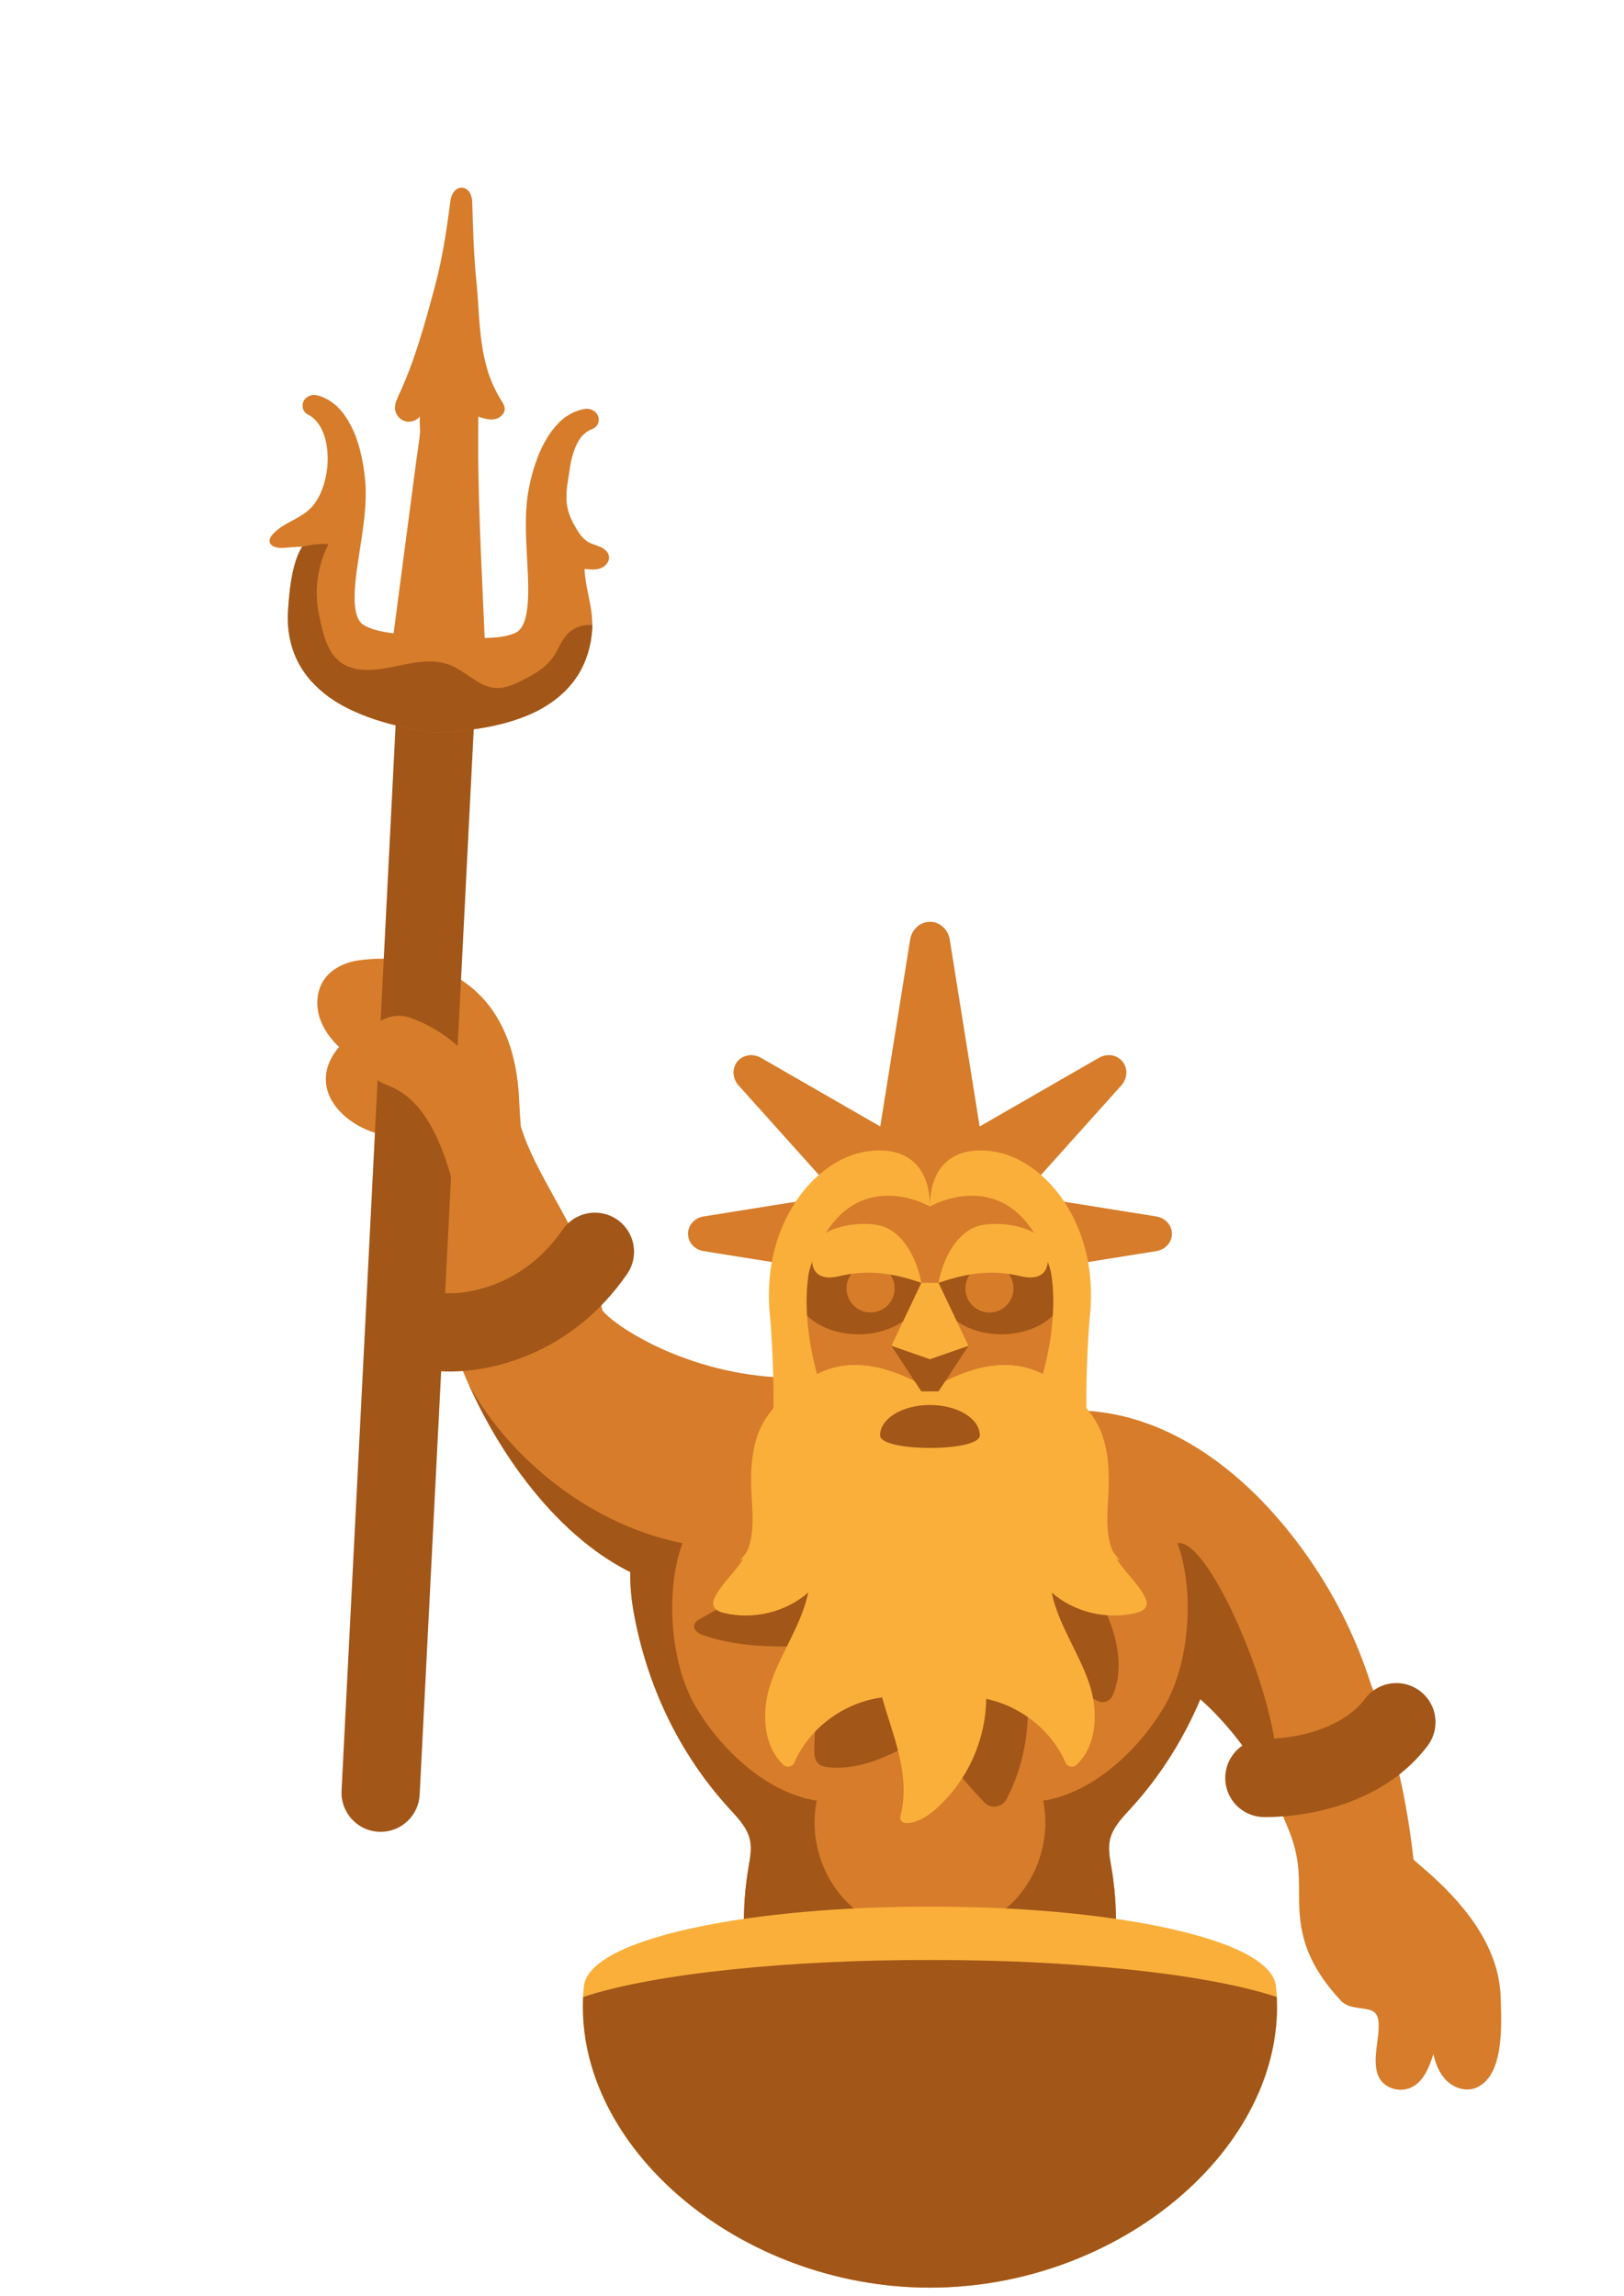 <svg xmlns="http://www.w3.org/2000/svg" viewBox="0 0 58 82" width="58" height="82" preserveAspectRatio="xMidYMid meet" style="width: 100%; height: 100%; transform: translate3d(0px, 0px, 0px); content-visibility: visible;"><defs><clipPath id="__lottie_element_4688"><rect width="58" height="82" x="0" y="0"></rect></clipPath></defs><g clip-path="url(#__lottie_element_4688)"><g transform="matrix(0.467,0,0,0.467,8.835,6.404)" opacity="1" style="display: block;"><g opacity="1" transform="matrix(1,0,0,1,25.56,82.988)"><path fill="rgb(214,124,42)" fill-opacity="1" d=" M16.288,8.652 C8.598,8.652 2.698,4.866 1.588,3.5 C0.957,0.37 -0.558,-2.368 -2.025,-5.019 C-3.094,-6.949 -4.117,-8.798 -4.651,-10.577 C-4.702,-11.261 -4.749,-11.955 -4.783,-12.675 C-4.903,-15.225 -5.479,-17.303 -6.54,-19.028 C-8.776,-22.66 -12.982,-23.812 -17.02,-23.271 C-18.087,-23.128 -19.156,-22.629 -19.739,-21.724 C-20.251,-20.931 -20.327,-19.905 -20.067,-18.997 C-19.807,-18.09 -19.236,-17.295 -18.552,-16.645 C-21.804,-12.781 -16.476,-9.033 -12.788,-9.909 C-12.661,-8.057 -12.431,-5.734 -11.956,-3.201 C-10.788,8.733 -3.844,19.808 3.78,23.535 C4.164,23.723 4.573,23.812 4.975,23.812 C5.507,23.812 12.602,23.557 15.868,19.777 C21.804,12.906 16.998,8.652 16.288,8.652z"></path></g><g opacity="1" transform="matrix(1,0,0,1,20.767,85.159)"><path stroke-linecap="round" stroke-linejoin="round" fill-opacity="0" stroke="rgb(162,86,24)" stroke-opacity="1" stroke-width="5.982" d=" M5.812,-3.155 C2.277,1.982 -2.931,3.155 -5.812,2.998"></path></g></g><g transform="matrix(0.467,0,0,0.467,8.835,6.404)" opacity="1" style="display: block;"><g opacity="1" transform="matrix(1,0,0,1,73.643,120.182)"><path fill="rgb(214,124,42)" fill-opacity="1" d=" M22.207,18.944 C22.207,18.918 22.205,18.892 22.204,18.865 C22.106,14.81 19.203,11.442 16.257,8.929 C16.015,8.722 15.697,8.452 15.538,8.291 C14.942,2.958 13.795,-1.423 12.301,-5.05 C11.155,-8.691 9.36,-12.28 6.966,-15.535 C2.306,-21.873 -3.811,-26.048 -10.402,-26.048 C-11.918,-26.048 -22.531,-9.058 -21.048,-9.295 C-8.387,-11.184 1.494,-5.532 6.064,6.208 C6.777,8.04 6.78,9.345 6.784,10.726 C6.79,13.047 6.795,15.679 9.996,19.101 C10.734,19.892 12.211,19.466 12.661,20.094 C12.884,20.407 12.883,20.822 12.872,21.206 C12.838,22.485 12.168,24.485 13.285,25.441 C13.846,25.921 14.693,26.036 15.362,25.724 C16.315,25.278 16.734,24.175 17.061,23.175 C17.223,23.944 17.539,24.707 18.111,25.244 C18.685,25.781 19.553,26.048 20.284,25.762 C22.531,24.881 22.249,20.779 22.207,18.944z"></path></g><g opacity="1" transform="matrix(1,0,0,1,82.823,120.108)"><path stroke-linecap="round" stroke-linejoin="round" fill-opacity="0" stroke="rgb(162,86,24)" stroke-opacity="1" stroke-width="5.982" d=" M5.049,-2.132 C2.807,0.87 -1.422,2.132 -5.049,2.132"></path></g></g><g transform="matrix(0.467,0,0,0.467,8.835,6.404)" opacity="1" style="display: block;"><g opacity="1" transform="matrix(1,0,0,1,52.2,119.981)"><path fill="rgb(214,124,42)" fill-opacity="1" d=" M11.472,24.673 C13.693,20.362 14.604,15.392 14.081,10.572 C14.028,10.082 13.96,9.593 13.877,9.107 C13.759,8.415 13.612,7.706 13.756,7.019 C13.956,6.069 14.674,5.328 15.33,4.612 C19.211,0.382 21.704,-4.929 22.686,-10.592 C23.82,-17.125 20.782,-22.84 15.454,-24.085 C12.937,-24.674 10.348,-24.38 7.798,-24.086 C7.798,-24.086 -7.799,-24.086 -7.799,-24.086 C-10.348,-24.38 -12.939,-24.674 -15.455,-24.085 C-20.783,-22.84 -23.82,-17.125 -22.687,-10.592 C-21.704,-4.929 -19.212,0.382 -15.331,4.612 C-14.674,5.328 -13.956,6.069 -13.757,7.019 C-13.612,7.706 -13.759,8.415 -13.878,9.107 C-13.961,9.593 -14.029,10.082 -14.083,10.572 C-14.606,15.392 -13.694,20.362 -11.472,24.673 C-11.472,24.673 11.472,24.673 11.472,24.673z"></path></g><g opacity="1" transform="matrix(1,0,0,1,48.223,118.407)"><path fill="rgb(162,86,24)" fill-opacity="1" d=" M22.909,-14.116 C24.238,-10.492 23.857,-4.956 21.901,-1.629 C19.944,1.697 16.45,4.974 12.637,5.573 C13.197,8.297 12.325,11.275 10.383,13.266 C9.014,14.669 7.141,15.539 5.197,15.767 C5.2,15.748 5.203,15.73 5.206,15.711 C4.879,15.77 4.547,15.805 4.216,15.824 C4.136,15.824 4.057,15.829 3.978,15.827 C3.898,15.829 3.818,15.824 3.738,15.824 C3.407,15.805 3.076,15.77 2.749,15.711 C2.752,15.73 2.755,15.748 2.758,15.767 C0.814,15.539 -1.06,14.669 -2.428,13.266 C-4.37,11.275 -5.242,8.297 -4.682,5.573 C-8.495,4.974 -11.99,1.697 -13.947,-1.629 C-15.904,-4.956 -16.282,-10.492 -14.953,-14.116 C-22.717,-15.683 -28.647,-21.361 -31.285,-26.247 C-28.307,-19.626 -23.761,-14.294 -18.932,-11.911 C-18.945,-10.973 -18.88,-10.007 -18.708,-9.018 C-17.726,-3.356 -15.235,1.955 -11.354,6.185 C-10.697,6.901 -9.98,7.642 -9.78,8.592 C-9.635,9.279 -9.783,9.988 -9.901,10.68 C-9.984,11.167 -10.051,11.655 -10.104,12.146 C-10.627,16.965 -9.716,21.937 -7.495,26.247 C-7.495,26.247 3.349,26.247 3.349,26.247 C3.349,26.247 4.605,26.247 4.605,26.247 C4.605,26.247 15.449,26.247 15.449,26.247 C17.67,21.937 18.582,16.965 18.059,12.146 C18.006,11.655 17.938,11.167 17.855,10.68 C17.737,9.988 17.589,9.279 17.734,8.592 C17.933,7.642 18.652,6.901 19.309,6.185 C21.576,3.715 23.353,0.868 24.648,-2.195 C26.848,-0.226 28.722,2.232 30.215,5.155 C30.282,4.765 30.339,4.374 30.413,3.985 C31.285,-0.585 25.445,-14.628 22.909,-14.116z"></path></g></g><g transform="matrix(0.467,0,0,0.467,8.835,6.404)" opacity="1" style="display: block;"><g opacity="1" transform="matrix(1,0,0,1,52.2,146.624)"><path fill="rgb(250,175,58)" fill-opacity="1" d=" M26.467,-8.441 C26.072,-12.262 13.072,-14.589 0,-14.541 C-13.072,-14.589 -26.072,-12.262 -26.467,-8.441 C-27.687,3.372 -14.874,14.589 0,14.589 C14.875,14.589 27.687,3.372 26.467,-8.441z"></path></g><g opacity="1" transform="matrix(1,0,0,1,52.2,148.672)"><path fill="rgb(162,86,24)" fill-opacity="1" d=" M26.521,-9.684 C21.029,-11.506 10.538,-12.54 -0.001,-12.51 C-10.539,-12.54 -21.028,-11.506 -26.52,-9.684 C-27.094,1.829 -14.537,12.541 -0.001,12.541 C14.536,12.541 27.095,1.829 26.521,-9.684z"></path></g></g><g transform="matrix(0.467,0,0,0.467,8.835,6.404)" opacity="1" style="display: block;"><g opacity="1" transform="matrix(1,0,0,1,58.246,91.886)"><path fill="rgb(250,175,58)" fill-opacity="1" d=" M8.537,13.756 C5.391,10.681 5.764,-0.216 6.213,-5.314 C6.345,-6.814 5.978,-13.756 -0.955,-12.386 C-0.955,-12.386 -8.537,4.402 -8.537,4.402 C-8.537,4.402 8.537,13.756 8.537,13.756z"></path></g><g opacity="1" transform="matrix(1,0,0,1,46.154,91.886)"><path fill="rgb(250,175,58)" fill-opacity="1" d=" M-8.536,13.756 C-5.39,10.681 -5.765,-0.216 -6.214,-5.314 C-6.346,-6.814 -5.979,-13.756 0.954,-12.386 C0.954,-12.386 8.536,4.402 8.536,4.402 C8.536,4.402 -8.536,13.756 -8.536,13.756z"></path></g><g opacity="1" transform="matrix(1,0,0,1,58.378,74.801)"><path fill="rgb(214,124,42)" fill-opacity="1" d=" M8.55,-7.341 C8.55,-7.341 8.55,-7.341 8.55,-7.341 C8.973,-6.819 8.933,-6.048 8.456,-5.516 C8.456,-5.516 -3.655,7.984 -3.655,7.984 C-3.655,7.984 -8.973,1.419 -8.973,1.419 C-8.973,1.419 6.746,-7.628 6.746,-7.628 C7.365,-7.984 8.127,-7.863 8.55,-7.341z"></path></g><g opacity="1" transform="matrix(1,0,0,1,52.2,67.432)"><path fill="rgb(214,124,42)" fill-opacity="1" d=" M0,-10.659 C0,-10.659 0,-10.659 0,-10.659 C-0.749,-10.659 -1.389,-10.083 -1.514,-9.297 C-1.514,-9.297 -4.708,10.659 -4.708,10.659 C-4.708,10.659 4.708,10.659 4.708,10.659 C4.708,10.659 1.514,-9.297 1.514,-9.297 C1.389,-10.083 0.749,-10.659 0,-10.659z"></path></g><g opacity="1" transform="matrix(1,0,0,1,46.022,74.801)"><path fill="rgb(214,124,42)" fill-opacity="1" d=" M-8.55,-7.341 C-8.55,-7.341 -8.55,-7.341 -8.55,-7.341 C-8.973,-6.819 -8.933,-6.048 -8.456,-5.516 C-8.456,-5.516 3.655,7.984 3.655,7.984 C3.655,7.984 8.973,1.419 8.973,1.419 C8.973,1.419 -6.746,-7.628 -6.746,-7.628 C-7.364,-7.984 -8.127,-7.863 -8.55,-7.341z"></path></g><g opacity="1" transform="matrix(1,0,0,1,43.015,80.629)"><path fill="rgb(214,124,42)" fill-opacity="1" d=" M-9.319,0 C-9.319,0 -9.319,0 -9.319,0 C-9.319,0.655 -8.817,1.214 -8.13,1.324 C-8.13,1.324 9.319,4.116 9.319,4.116 C9.319,4.116 9.319,-4.116 9.319,-4.116 C9.319,-4.116 -8.13,-1.324 -8.13,-1.324 C-8.817,-1.214 -9.319,-0.655 -9.319,0z"></path></g><g opacity="1" transform="matrix(1,0,0,1,61.385,80.629)"><path fill="rgb(214,124,42)" fill-opacity="1" d=" M9.32,0 C9.32,0 9.32,0 9.32,0 C9.32,0.655 8.817,1.214 8.13,1.324 C8.13,1.324 -9.32,4.116 -9.32,4.116 C-9.32,4.116 -9.32,-4.116 -9.32,-4.116 C-9.32,-4.116 8.13,-1.324 8.13,-1.324 C8.817,-1.214 9.32,-0.655 9.32,0z"></path></g><g opacity="1" transform="matrix(1,0,0,1,50.615,113.009)"><path fill="rgb(162,86,24)" fill-opacity="1" d=" M-7.337,-7.823 C-10.213,-6.198 -13.09,-4.574 -15.967,-2.949 C-16.169,-2.835 -16.391,-2.696 -16.444,-2.47 C-16.537,-2.077 -16.082,-1.792 -15.699,-1.663 C-12.649,-0.633 -9.344,-0.779 -6.128,-0.935 C-6.835,1.659 -7.215,4.342 -7.26,7.03 C-7.267,7.404 -7.253,7.817 -6.997,8.09 C-6.773,8.33 -6.42,8.396 -6.091,8.423 C-3.368,8.648 -0.817,7.201 1.533,5.804 C2.767,7.702 4.184,9.481 5.757,11.109 C6.256,11.625 7.12,11.474 7.451,10.837 C9.245,7.37 9.577,3.156 8.29,-0.535 C10.153,1.047 12.241,2.363 14.471,3.363 C14.88,3.546 15.366,3.349 15.548,2.94 C16.536,0.718 15.815,-2.053 14.633,-4.259 C13.319,-6.709 11.475,-8.932 10.789,-11.626 C10.789,-11.626 -7.337,-7.823 -7.337,-7.823z"></path></g><g opacity="1" transform="matrix(1,0,0,1,52.2,89.323)"><path fill="rgb(214,124,42)" fill-opacity="1" d=" M9.429,-3.509 C9.429,-10.321 5.207,-12.333 0,-12.333 C-5.208,-12.333 -9.429,-10.321 -9.429,-3.509 C-9.429,3.303 -5.208,12.333 0,12.333 C5.207,12.333 9.429,3.303 9.429,-3.509z"></path></g><g opacity="1" transform="matrix(1,0,0,1,47.178,84.863)"><path fill="rgb(162,86,24)" fill-opacity="1" d=" M-0.454,-3.45 C-1.853,-3.45 -3.106,-3.025 -3.993,-2.354 C-4.262,-1.404 -4.408,-0.309 -4.408,0.951 C-4.408,1.305 -4.391,1.668 -4.368,2.032 C-3.483,2.888 -2.065,3.45 -0.454,3.45 C2.232,3.45 4.408,1.905 4.408,0 C4.408,-1.906 2.232,-3.45 -0.454,-3.45z"></path></g><g opacity="1" transform="matrix(1,0,0,1,57.221,84.863)"><path fill="rgb(162,86,24)" fill-opacity="1" d=" M-4.408,0 C-4.408,1.905 -2.231,3.45 0.455,3.45 C2.066,3.45 3.483,2.888 4.367,2.032 C4.39,1.667 4.408,1.305 4.408,0.951 C4.408,-0.31 4.262,-1.404 3.993,-2.354 C3.106,-3.025 1.854,-3.45 0.455,-3.45 C-2.231,-3.45 -4.408,-1.906 -4.408,0z"></path></g><g opacity="1" transform="matrix(1,0,0,1,50.446,105.505)"><path fill="rgb(250,175,58)" fill-opacity="1" d=" M2.385,9.841 C7.69,7.988 10.435,2.134 12.969,-2.053 C14.894,-5.232 14.894,-9.241 12.612,-12.201 C9.697,-15.983 5.403,-15.203 1.754,-12.946 C1.681,-12.901 -1.489,-14.462 -1.926,-14.57 C-3.206,-14.885 -4.56,-14.959 -5.834,-14.568 C-8.154,-13.856 -10.65,-11.699 -11.416,-9.511 C-11.914,-8.089 -11.971,-6.563 -11.898,-5.068 C-11.82,-3.483 -11.616,-1.815 -12.325,-0.376 C-12.906,0.799 -14.032,1.667 -14.648,2.825 C-14.784,3.08 -14.894,3.383 -14.771,3.644 C-14.642,3.92 -14.304,4.043 -13.996,4.118 C-11.755,4.662 -9.239,4.05 -7.554,2.551 C-8.057,4.98 -9.599,7.097 -10.409,9.45 C-11.139,11.571 -11.063,14.241 -9.437,15.742 C-9.176,15.983 -8.75,15.883 -8.613,15.564 C-7.553,13.094 -5.132,11.168 -2.359,10.649 C-1.403,10.47 -0.423,10.447 0.539,10.299 C1.187,10.2 1.802,10.045 2.385,9.841z"></path></g><g opacity="1" transform="matrix(1,0,0,1,53.954,105.505)"><path fill="rgb(250,175,58)" fill-opacity="1" d=" M-2.385,9.841 C-7.69,7.988 -10.435,2.134 -12.969,-2.053 C-14.894,-5.232 -14.894,-9.241 -12.612,-12.201 C-9.697,-15.983 -5.403,-15.203 -1.754,-12.946 C-1.681,-12.901 1.489,-14.462 1.926,-14.57 C3.207,-14.885 4.56,-14.959 5.834,-14.568 C8.154,-13.856 10.651,-11.699 11.416,-9.511 C11.914,-8.089 11.971,-6.563 11.898,-5.068 C11.82,-3.483 11.616,-1.815 12.325,-0.376 C12.906,0.799 14.032,1.667 14.648,2.825 C14.784,3.08 14.894,3.383 14.771,3.644 C14.642,3.92 14.304,4.043 13.996,4.118 C11.755,4.662 9.239,4.05 7.554,2.551 C8.057,4.98 9.599,7.097 10.409,9.45 C11.139,11.571 11.063,14.241 9.437,15.742 C9.176,15.983 8.75,15.883 8.613,15.564 C7.553,13.094 5.132,11.168 2.359,10.649 C1.403,10.47 0.423,10.447 -0.539,10.299 C-1.187,10.2 -1.802,10.045 -2.385,9.841z"></path></g><g opacity="1" transform="matrix(1,0,0,1,52.2,87.304)"><path fill="rgb(250,175,58)" fill-opacity="1" d=" M0.658,-2.924 C0.658,-2.924 -0.657,-2.924 -0.657,-2.924 C-0.657,-2.924 -2.946,1.895 -2.946,1.895 C-2.946,1.895 -0.001,2.924 -0.001,2.924 C-0.001,2.924 2.946,1.895 2.946,1.895 C2.946,1.895 0.658,-2.924 0.658,-2.924z"></path></g><g opacity="1" transform="matrix(1,0,0,1,52.2,90.94)"><path fill="rgb(162,86,24)" fill-opacity="1" d=" M0.658,1.74 C0.658,1.74 -0.657,1.74 -0.657,1.74 C-0.657,1.74 -2.946,-1.74 -2.946,-1.74 C-2.946,-1.74 -0.001,-0.712 -0.001,-0.712 C-0.001,-0.712 2.946,-1.74 2.946,-1.74 C2.946,-1.74 0.658,1.74 0.658,1.74z"></path></g><g opacity="1" transform="matrix(1,0,0,1,52.2,95.523)"><path fill="rgb(162,86,24)" fill-opacity="1" d=" M3.813,0.52 C3.813,-0.763 2.106,-1.803 0,-1.803 C-2.106,-1.803 -3.813,-0.763 -3.813,0.52 C-3.813,1.803 3.813,1.803 3.813,0.52z"></path></g><g opacity="1" transform="matrix(1,0,0,1,45.778,81.514)"><path fill="rgb(250,175,58)" fill-opacity="1" d=" M-5.837,5.057 C-6.422,-1.642 -2.388,-6.609 1.605,-7.186 C4.794,-7.647 6.422,-5.886 6.422,-2.967 C6.422,-2.967 3.682,-4.589 0.946,-3.295 C-1.248,-2.257 -3.521,1.007 -3.521,7.647"></path></g><g opacity="1" transform="matrix(1,0,0,1,58.622,81.514)"><path fill="rgb(250,175,58)" fill-opacity="1" d=" M5.837,5.057 C6.422,-1.642 2.388,-6.609 -1.605,-7.186 C-4.794,-7.647 -6.422,-5.886 -6.422,-2.967 C-6.422,-2.967 -3.682,-4.589 -0.946,-3.295 C1.248,-2.257 3.521,1.007 3.521,7.647"></path></g><g opacity="1" transform="matrix(0.115,0,0,0.115,47.661,84.805)"><path fill="rgb(215,125,42)" fill-opacity="1" d=" M16,0 C16,0 16,0 16,0 C16,8.83 8.83,16 0,16 C0,16 0,16 0,16 C-8.83,16 -16,8.83 -16,0 C-16,0 -16,0 -16,0 C-16,-8.83 -8.83,-16 0,-16 C0,-16 0,-16 0,-16 C8.83,-16 16,-8.83 16,0z"></path></g><g opacity="1" transform="matrix(0.115,0,0,0.115,56.75,84.812)"><path fill="rgb(215,125,42)" fill-opacity="1" d=" M16,0 C16,0 16,0 16,0 C16,8.83 8.83,16 0,16 C0,16 0,16 0,16 C-8.83,16 -16,8.83 -16,0 C-16,0 -16,0 -16,0 C-16,-8.83 -8.83,-16 0,-16 C0,-16 0,-16 0,-16 C8.83,-16 16,-8.83 16,0z"></path></g><g opacity="1" transform="matrix(1,0,0,1,47.18,81.946)"><path fill="rgb(250,175,58)" fill-opacity="1" d=" M-3.649,-0.678 C-4.363,0.846 -4.049,2.434 -1.92,1.927 C0.116,1.443 1.955,1.602 4.363,2.434 C4.363,2.434 3.893,-0.678 1.739,-1.757 C0.388,-2.434 -3.028,-2.004 -3.649,-0.678z"></path></g><g opacity="1" transform="matrix(1,0,0,1,57.22,81.946)"><path fill="rgb(250,175,58)" fill-opacity="1" d=" M3.649,-0.678 C4.363,0.846 4.049,2.434 1.92,1.927 C-0.116,1.443 -1.955,1.602 -4.363,2.434 C-4.363,2.434 -3.893,-0.678 -1.739,-1.757 C-0.388,-2.434 3.028,-2.004 3.649,-0.678z"></path></g><g opacity="1" transform="matrix(1,0,0,1,52.605,118.46)"><path fill="rgb(250,175,58)" fill-opacity="1" d=" M-3.921,-7.247 C-4.683,-6.269 -4.628,-4.93 -4.391,-3.737 C-4.028,-1.912 -3.322,-0.165 -2.859,1.639 C-2.435,3.29 -2.222,5.046 -2.667,6.681 C-2.741,6.952 -2.544,7.229 -2.247,7.233 C-1.448,7.247 -0.643,6.752 -0.025,6.215 C3.28,3.344 4.684,-1.335 3.466,-5.418"></path></g></g><g transform="matrix(0.467,0,0,0.467,8.835,6.404)" opacity="1" style="display: block;"><g opacity="1" transform="matrix(1,0,0,1,12.342,80.921)"><path fill="rgb(162,86,24)" fill-opacity="1" d=" M-2.15,45.438 C-2.201,45.438 -2.253,45.436 -2.304,45.434 C-3.954,45.35 -5.223,43.945 -5.139,42.295 C-5.139,42.295 -0.835,-42.541 -0.835,-42.541 C-0.751,-44.192 0.664,-45.438 2.304,-45.377 C3.954,-45.293 5.223,-43.888 5.139,-42.239 C5.139,-42.239 0.834,42.598 0.834,42.598 C0.753,44.197 -0.568,45.438 -2.15,45.438z"></path></g><g opacity="1" transform="matrix(1,0,0,1,14.704,21.285)"><path fill="rgb(214,124,42)" fill-opacity="1" d=" M12.291,6.824 C11.987,6.687 11.654,6.616 11.366,6.449 C10.893,6.176 10.6,5.682 10.327,5.208 C9.377,3.564 9.708,2.497 9.971,0.727 C10.145,-0.44 10.535,-1.255 10.889,-1.656 C11.09,-1.869 11.284,-2.003 11.424,-2.08 C11.563,-2.159 11.65,-2.174 11.648,-2.179 C12.025,-2.329 12.206,-2.642 12.158,-3.023 C12.127,-3.217 12.028,-3.406 11.84,-3.546 C11.654,-3.682 11.371,-3.795 11.042,-3.713 C11.042,-3.713 10.902,-3.704 10.657,-3.625 C10.536,-3.579 10.386,-3.523 10.21,-3.456 C10.044,-3.371 9.859,-3.257 9.649,-3.128 C8.803,-2.528 7.996,-1.379 7.473,0.029 C7.203,0.735 6.985,1.505 6.823,2.347 C6.655,3.197 6.593,4.152 6.593,5.052 C6.589,6.866 6.792,8.688 6.772,10.294 C6.764,11.089 6.692,11.826 6.532,12.37 C6.364,12.914 6.13,13.189 5.928,13.32 C5.719,13.447 5.445,13.539 5.047,13.633 C4.645,13.719 4.144,13.762 3.661,13.781 C3.588,13.782 3.516,13.78 3.443,13.781 C3.207,8.141 2.866,2.467 2.962,-3.141 C3.359,-3.007 3.777,-2.87 4.19,-2.94 C4.604,-3.009 5.003,-3.361 4.973,-3.779 C4.957,-4.004 4.826,-4.201 4.706,-4.391 C2.905,-7.249 3.126,-10.401 2.799,-13.606 C2.599,-15.567 2.551,-17.557 2.493,-19.544 C2.451,-20.962 1.01,-21.035 0.825,-19.628 C0.528,-17.37 0.209,-15.205 -0.386,-13.003 C-1.138,-10.225 -1.895,-7.431 -3.11,-4.822 C-3.27,-4.479 -3.442,-4.117 -3.415,-3.74 C-3.383,-3.306 -3.061,-2.91 -2.644,-2.789 C-2.226,-2.669 -1.742,-2.834 -1.484,-3.184 C-1.575,-3.06 -1.484,-2.151 -1.501,-1.935 C-1.552,-1.293 -1.67,-0.651 -1.754,-0.012 C-1.92,1.248 -2.085,2.509 -2.251,3.769 C-2.542,5.985 -2.834,8.201 -3.126,10.417 C-3.126,10.417 -3.521,13.425 -3.521,13.425 C-3.584,13.418 -3.647,13.415 -3.71,13.407 C-4.189,13.34 -4.683,13.247 -5.075,13.12 C-5.461,12.987 -5.724,12.867 -5.919,12.719 C-6.106,12.568 -6.311,12.27 -6.423,11.712 C-6.528,11.155 -6.524,10.414 -6.453,9.622 C-6.31,8.022 -5.924,6.233 -5.744,4.427 C-5.653,3.532 -5.618,2.574 -5.698,1.712 C-5.774,0.858 -5.914,0.071 -6.11,-0.659 C-6.488,-2.113 -7.175,-3.34 -7.956,-4.023 C-8.151,-4.171 -8.324,-4.302 -8.481,-4.404 C-8.649,-4.488 -8.792,-4.559 -8.908,-4.617 C-9.144,-4.721 -9.283,-4.744 -9.283,-4.744 C-9.602,-4.859 -9.895,-4.775 -10.093,-4.658 C-10.294,-4.539 -10.413,-4.36 -10.462,-4.171 C-10.549,-3.797 -10.401,-3.466 -10.041,-3.279 C-10.043,-3.274 -9.959,-3.252 -9.829,-3.158 C-9.696,-3.067 -9.517,-2.916 -9.338,-2.684 C-8.037,-0.994 -8.45,2.609 -10,3.99 C-10.837,4.736 -12.032,5.025 -12.773,5.867 C-12.901,6.012 -13.018,6.188 -13.006,6.38 C-12.978,6.835 -12.355,6.932 -11.901,6.894 C-11.437,6.856 -10.975,6.805 -10.515,6.812 C-11.318,8.064 -11.518,10.378 -11.601,11.847 C-11.664,13.032 -11.46,14.464 -10.771,15.737 C-10.083,17.012 -9.046,17.926 -8.111,18.542 C-7.164,19.155 -6.282,19.525 -5.483,19.828 C-3.889,20.407 -2.647,20.624 -1.763,20.81 C-0.897,20.953 -0.402,21.034 -0.402,21.034 C-0.402,21.034 0.099,21.003 0.974,20.949 C1.873,20.854 3.13,20.763 4.775,20.349 C5.601,20.128 6.516,19.848 7.52,19.334 C8.512,18.815 9.636,18.011 10.45,16.812 C11.264,15.616 11.612,14.214 11.669,13.029 C11.747,11.444 11.13,10.028 11.08,8.503 C11.488,8.552 11.914,8.598 12.301,8.458 C12.688,8.319 13.018,7.929 12.946,7.524 C12.889,7.197 12.595,6.961 12.291,6.824z"></path></g><g opacity="1" transform="matrix(1,0,0,1,14.709,35.062)"><path fill="rgb(162,86,24)" fill-opacity="1" d=" M11.665,-0.749 C11.669,-0.828 11.664,-0.904 11.665,-0.981 C10.94,-1.039 10.187,-0.771 9.705,-0.225 C9.282,0.254 9.073,0.883 8.715,1.413 C8.228,2.134 7.484,2.643 6.712,3.044 C5.426,3.713 4.456,4.227 3.054,3.443 C2.264,3.001 1.575,2.371 0.726,2.055 C-0.343,1.656 -1.533,1.804 -2.652,2.028 C-3.772,2.251 -4.903,2.547 -6.038,2.427 C-8.392,2.176 -8.801,0.236 -9.226,-1.736 C-9.618,-3.554 -9.361,-5.505 -8.511,-7.159 C-9.393,-7.257 -10.521,-6.965 -10.521,-6.965 C-11.323,-5.713 -11.523,-3.398 -11.607,-1.93 C-11.669,-0.745 -11.465,0.686 -10.775,1.959 C-10.087,3.234 -9.051,4.148 -8.117,4.764 C-7.169,5.377 -6.288,5.748 -5.488,6.051 C-3.895,6.629 -2.652,6.848 -1.768,7.034 C-0.902,7.176 -0.408,7.257 -0.408,7.257 C-0.408,7.257 0.093,7.227 0.969,7.172 C1.868,7.077 3.125,6.985 4.769,6.571 C5.595,6.35 6.51,6.072 7.515,5.557 C8.507,5.039 9.632,4.234 10.445,3.036 C11.26,1.839 11.607,0.436 11.665,-0.749z"></path></g></g><g transform="matrix(0.467,0,0,0.467,8.835,6.404)" opacity="1" style="display: block;"><g opacity="1" transform="matrix(1,0,0,1,14.897,71.102)"><path fill="rgb(214,124,42)" fill-opacity="1" d=" M3.613,7.378 C2.325,7.496 1.099,6.681 0.741,5.391 C-0.733,0.068 -2.71,-1.281 -4.268,-1.862 C-5.678,-2.388 -6.396,-3.957 -5.87,-5.368 C-5.344,-6.779 -3.771,-7.496 -2.363,-6.969 C1.697,-5.454 4.352,-1.99 5.993,3.937 C6.395,5.388 5.546,6.889 4.095,7.292 C3.935,7.336 3.773,7.363 3.613,7.378z"></path></g></g></g></svg>